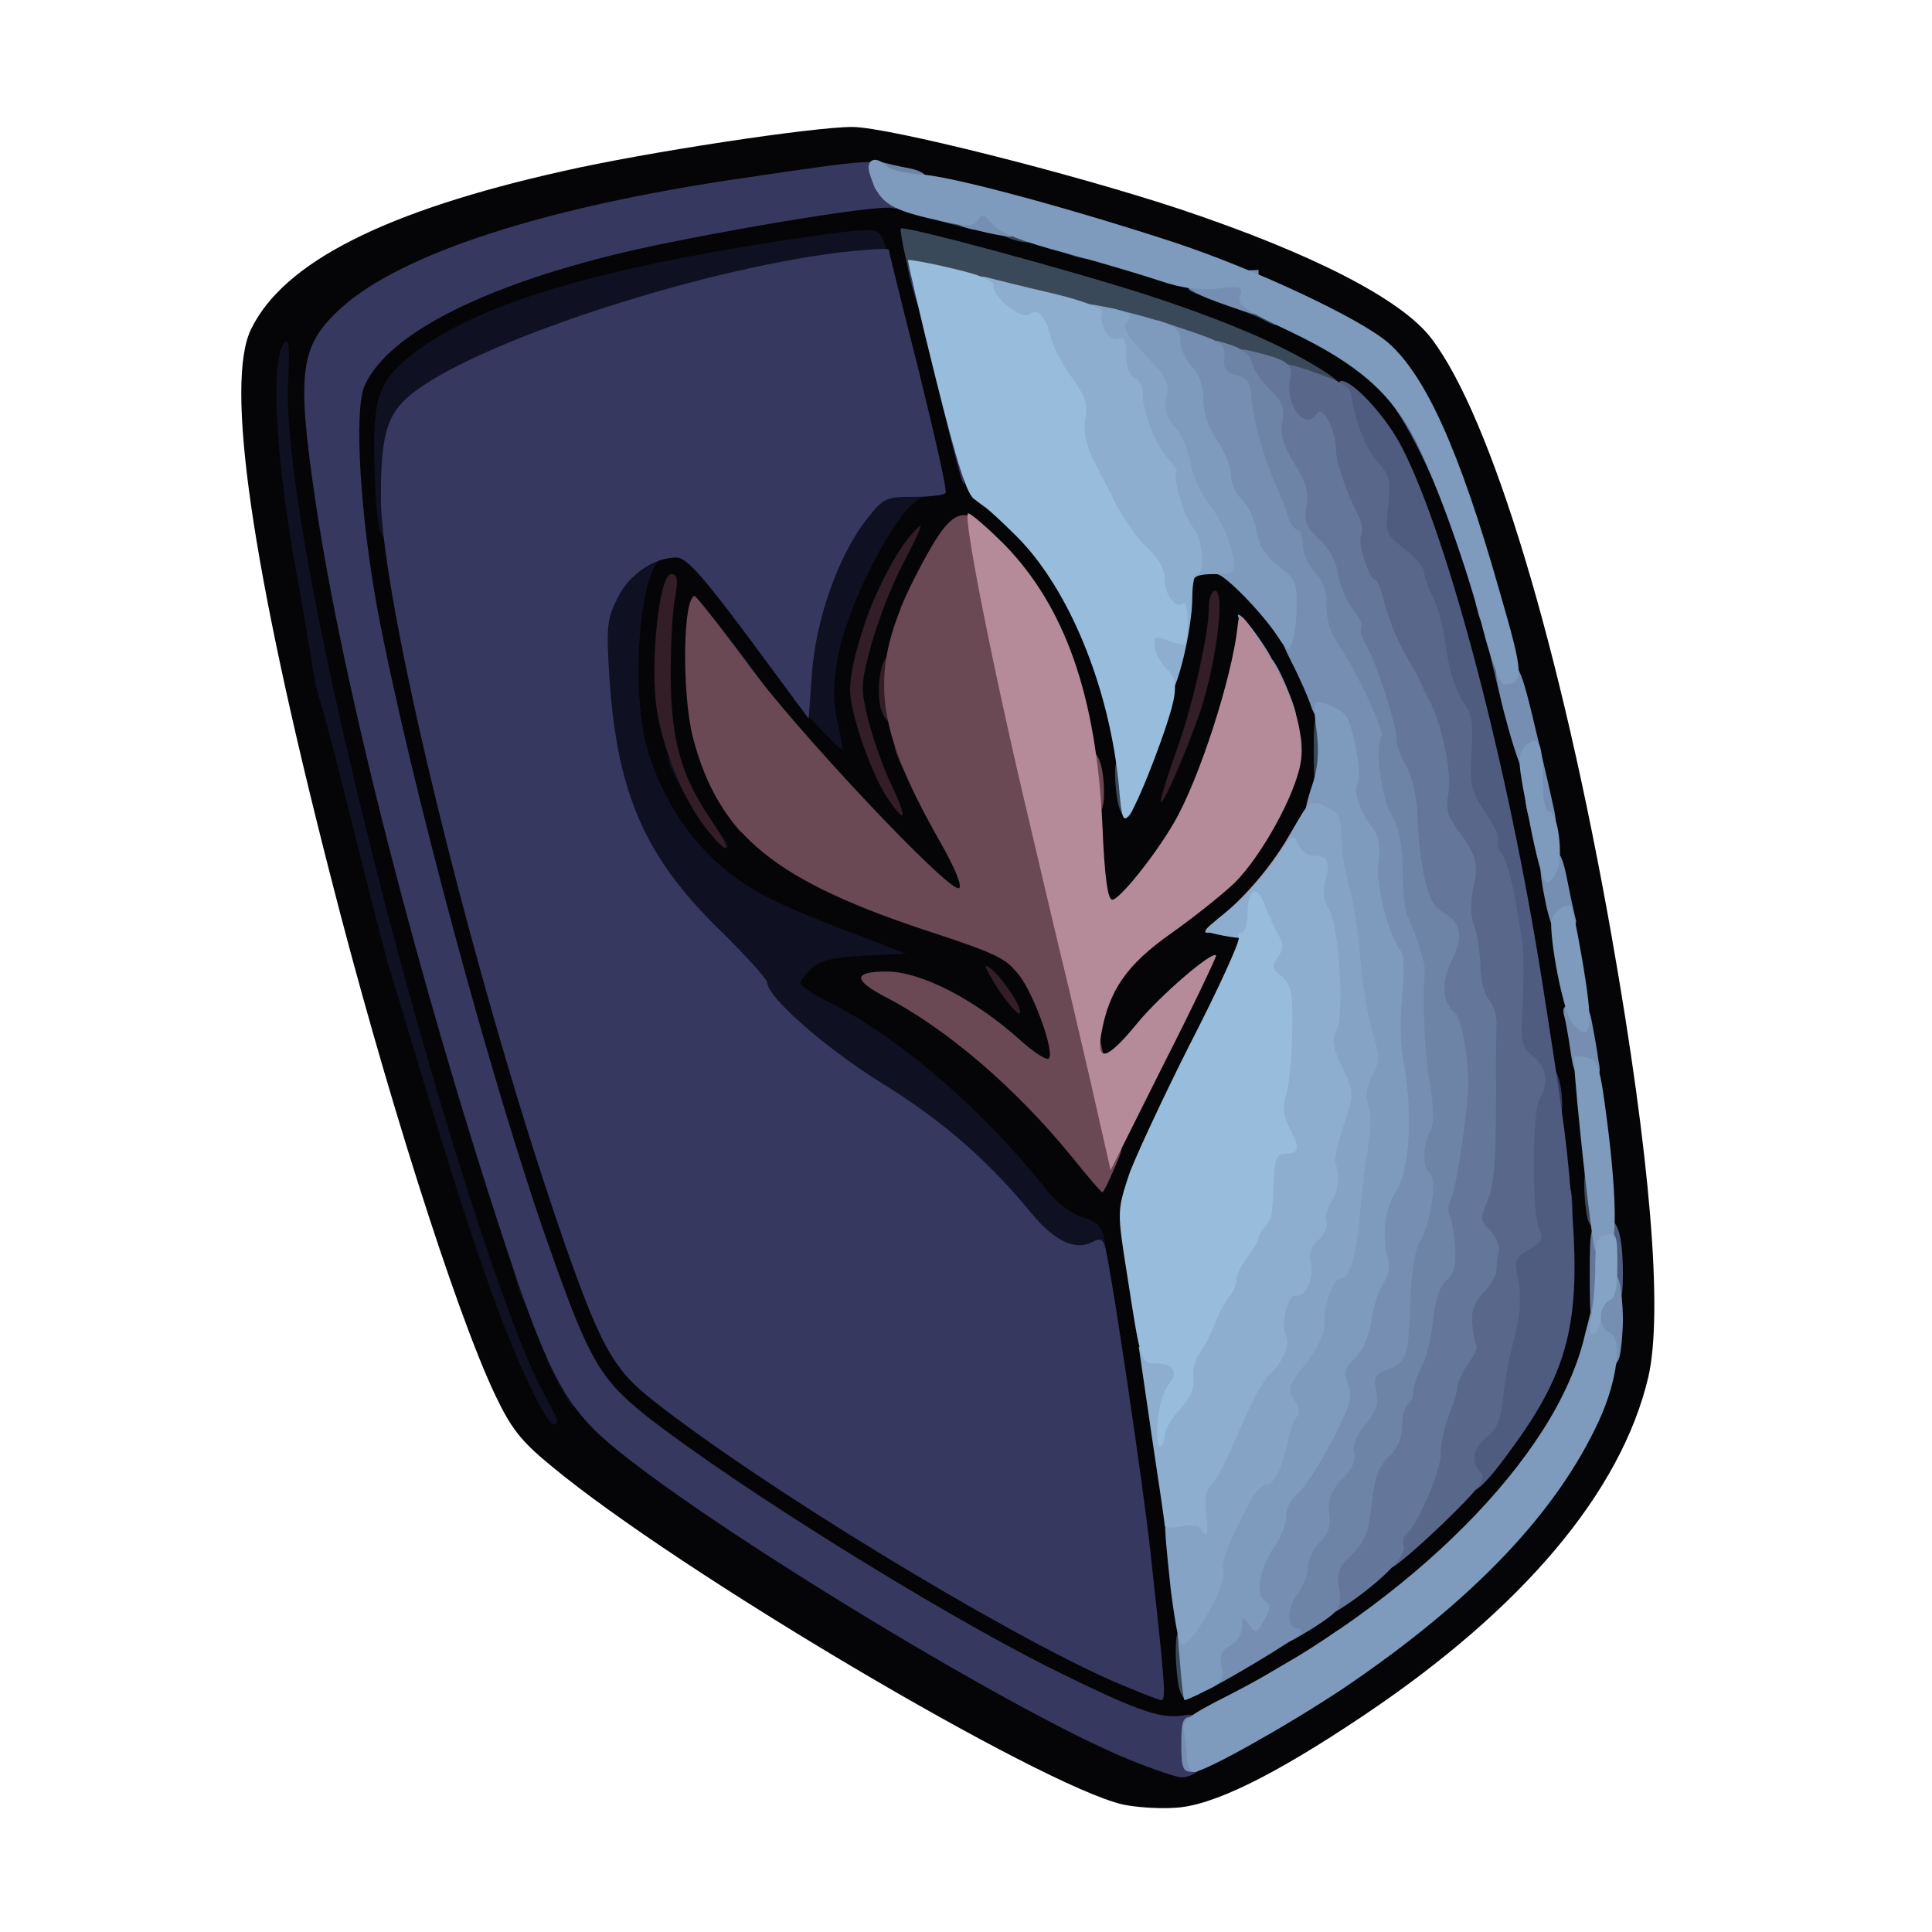 <?xml version="1.0" encoding="utf-8"?>
<!DOCTYPE svg PUBLIC "-//W3C//DTD SVG 1.0//EN" "http://www.w3.org/TR/2001/REC-SVG-20010904/DTD/svg10.dtd">
<svg version="1.0" xmlns="http://www.w3.org/2000/svg" width="50px" height="50px" viewBox="0 0 350 350" preserveAspectRatio="xMidYMid meet">
 <g fill="#050507">
  <path d="M203.4 326.9 c-14.8 -3.4 -80.5 -42.2 -103.5 -61.3 -5.5 -4.5 -7.3 -6.8 -10.2 -12.9 -7.1 -14.9 -20.2 -56.1 -30 -94.7 -14.1 -55.1 -19 -88.7 -14.2 -98.4 5.9 -12.1 24.3 -21.4 56.5 -28.6 14.9 -3.4 45.2 -8 52.4 -8 6.4 0 40.1 8.5 59.4 14.9 23.9 8 40.1 16.3 45.5 23.4 10.9 14.3 23.4 55.8 32.7 108.5 7 39.8 9.3 68 6.6 79.7 -4.9 20.8 -22.8 42 -51.6 61.3 -16.4 11 -27.5 16.4 -34.2 16.7 -2.9 0.2 -7.1 -0.1 -9.4 -0.6z m19.2 -13.3 c8.7 -4.6 27.6 -17 29.4 -19.1 0.6 -0.7 -3.2 1.5 -8.4 5 -5.2 3.4 -13.2 8.1 -17.7 10.5 -7.6 3.9 -8.5 4.2 -14.8 3.8 -4.8 -0.2 -8.5 -1.2 -13.5 -3.6 -3.7 -1.7 -7.1 -3.2 -7.5 -3.2 -1.8 0.2 21.4 11 23.4 11 0.6 0 4.7 -2 9.1 -4.4z m-16 -18.8 c-1.1 -12.2 -4.6 -37.4 -7.4 -54.3 l-2.7 -16 -3.4 -1 c-2 -0.6 -4.7 -2.6 -6.5 -4.9 -11.4 -14.5 -26.5 -27.5 -39.3 -34 -5 -2.5 -5.3 -2.8 -5.3 -6.6 0 -2.9 0.6 -4.3 2.3 -5.7 l2.4 -1.7 -8.7 -4.2 c-12.7 -6.3 -19.6 -14.4 -23.8 -27.8 -2 -6.7 -2.1 -29.2 -0.1 -35.6 l1.5 -4.5 6.1 -0.3 6.1 -0.3 9.8 13.3 9.8 13.2 1.2 -7 c2 -12.2 11.9 -30.4 16.5 -30.4 1 0 1.9 -0.7 1.9 -1.5 0 -1.2 -7.2 -30.1 -9.6 -38.2 -0.8 -2.8 -0.7 -2.8 -18.6 0.2 -31.9 5.4 -50.5 11.4 -61.1 19.7 -5.3 4.2 -6.7 7.5 -6.7 15.8 0 22.8 27.8 128.8 41.1 156.7 3.4 7.2 7.9 11.1 28.9 25.1 23.5 15.6 61.1 37.1 64.9 37.2 1.1 0 1.2 -1.4 0.7 -7.2z m22.6 0.4 c14.6 -9.1 24.3 -16.9 34.1 -27.2 13.7 -14.5 18.7 -25 18.7 -39.2 0 -14.7 -4.6 -47.1 -11.1 -77.8 -8.5 -40.2 -18 -68.2 -25.6 -75.1 -6.3 -5.8 -21.3 -13.1 -38.3 -18.7 -13.9 -4.6 -38.2 -11.4 -38.7 -10.8 -0.9 0.9 9.2 39.1 10.6 40.3 14.5 12 20.9 22.6 25 41.6 l1.8 8.2 2.1 -6.5 c2.9 -9 5.2 -20.1 5.2 -24.9 l0 -4.1 5.9 0 c5.9 0 6 0 10.7 5.2 2.6 2.9 6.2 8.4 8 12.3 3.2 6.5 3.4 7.6 3.4 17 0 7.7 -0.5 11 -2 14.2 -2.1 4.7 -7 12.1 -9.7 14.9 -1.1 1.1 -1.6 2.9 -1.4 5.4 0.2 3 -1.3 6.7 -7.8 19.1 -4.4 8.5 -9.4 18.9 -11.1 23.3 l-3.2 7.8 1.6 9.2 c4.3 25.3 8.6 58.8 8.6 67.4 0 3.5 0.4 5.2 1.3 5.2 0.6 0 6 -3 11.9 -6.8z m33.4 -9.4 l2.9 -3.3 -3.2 2.9 c-1.8 1.7 -3.3 3.1 -3.3 3.3 0 0.8 0.8 0.1 3.6 -2.9z m-59.3 -87.3 c2.1 -4.4 3.1 -7.2 2.3 -6.2 -0.9 1.1 -2.7 1.7 -5.6 1.7 l-4.3 0 0.6 -6.7 c1 -10.1 3.8 -14.8 12.7 -21.1 10.7 -7.5 15.3 -12.4 19.5 -20.4 4.4 -8.4 4.6 -11.8 1 -19.5 l-2.7 -5.8 -1.9 7.2 c-3.5 13.8 -7.9 23.4 -15.2 33.1 -3.7 4.8 -4.2 5.2 -8.2 5.2 l-4.3 0 -0.5 -13.7 c-0.7 -21.9 -6.3 -38.5 -16.7 -49.5 -4.9 -5.2 -5 -5.3 -6.6 -3.3 -4.1 5.2 -10.4 20.5 -10.4 25.2 0 3.5 4.5 14.4 10.2 24.4 2.9 5.2 4.8 9.9 4.8 11.8 0 3 -0.2 3.1 -4.3 3.1 -4.3 0 -4.6 -0.3 -17.8 -13.7 -7.5 -7.6 -16.9 -18.3 -21 -23.7 -7.2 -9.7 -7.4 -9.9 -7.7 -6.8 -0.9 8.7 4.8 22.7 12 30 5.3 5.4 16.8 11 33.2 16.3 9.9 3.2 12.6 4.5 14.9 7.1 2.9 3.5 6.7 14.1 6.7 18.9 0 2.7 -0.3 2.9 -3.6 2.9 l-3.5 0 5.8 6.5 c3.1 3.5 6 6.1 6.4 5.7 0.3 -0.4 2.2 -4.3 4.2 -8.7z m-139.7 -96.3 c-2.1 -12.9 -2.1 -32.3 -0.1 -36.1 3.6 -7.1 15.9 -14.3 33.6 -20 8.9 -2.8 34.7 -8 56.4 -11.4 8.6 -1.4 8.8 -1.5 3.5 -1.6 -3 0 -12.5 1 -21 2.3 -37 5.8 -60.6 13.7 -71.6 23.8 -6 5.5 -6.9 9.1 -5.5 20.4 1.7 12.8 5.3 33.5 5.8 33 0.3 -0.2 -0.2 -4.9 -1.1 -10.4z"/>
 </g>
 <g fill="#0f1022">
  <path d="M96.8 252.8 c-6.2 -12.8 -11.5 -28.2 -22.3 -64.3 -1.5 -4.9 -3.3 -11 -4.1 -13.5 -0.7 -2.5 -3.6 -13.7 -6.4 -25 -2.8 -11.3 -5.5 -21.6 -6 -23 -0.5 -1.4 -1.2 -4.5 -1.5 -7 -0.4 -2.5 -1.5 -9 -2.5 -14.5 -4.2 -22.7 -5.1 -40.8 -2.4 -43.5 0.8 -0.8 0.9 1.3 0.6 6.7 -0.7 13.1 4.7 43.9 15.3 86.2 10.8 43 24.5 85.8 31.1 97.7 2.6 4.7 2.8 5.4 1.6 5.4 -0.5 0 -2 -2.4 -3.4 -5.2z"/>
  <path d="M101.5 251.2 c-2.7 -5.2 -2.7 -5.2 -2.2 -5.2 0.7 0 4.9 8.2 4.5 8.6 -0.2 0.2 -1.2 -1.3 -2.3 -3.4z"/>
  <path d="M94.1 233.9 c-0.6 -1.8 -0.9 -3.4 -0.7 -3.6 0.2 -0.2 0.9 1 1.5 2.8 0.6 1.8 0.9 3.4 0.7 3.6 -0.2 0.2 -0.9 -1 -1.5 -2.8z"/>
  <path d="M190.2 228.3 c-1.2 -0.2 -4.1 -2.8 -6.5 -5.6 -7.8 -9.6 -16.1 -16.8 -27.3 -23.7 -10.2 -6.4 -20.4 -15.4 -20.4 -18 0 -0.6 -4 -5 -8.9 -9.8 -14.1 -13.9 -18.7 -25.4 -19.7 -49.2 -0.5 -12.9 -0.4 -13.7 1.8 -17.5 2.2 -3.7 2.7 -4 7.3 -4.3 3.7 -0.1 4.6 0 3.4 0.8 -4.1 2.5 -5.7 24.2 -2.6 34.8 3.6 12 11.2 21.4 21.8 26.8 3 1.5 9.8 4.4 15.3 6.4 l9.8 3.8 -7.5 0.3 c-5.6 0.3 -8.1 0.9 -9.6 2.3 -1.2 1.1 -2.1 2.3 -2.1 2.7 0 0.5 2.4 2.1 5.3 3.5 12.8 6.5 27.9 19.5 39.3 34 1.8 2.3 4.5 4.3 6.5 4.9 2.7 0.8 3.5 1.7 4 4.2 0.3 1.8 0.4 3.5 0.1 3.8 -0.6 0.6 -6.5 0.5 -10 -0.2z"/>
  <path d="M128.6 150.9 c-2.7 -3.1 -7.6 -12.1 -7.6 -13.6 0 -0.4 1.4 1.7 3.1 4.7 1.6 3 4.2 6.7 5.6 8.2 1.5 1.5 2.4 3 2.1 3.3 -0.3 0.3 -1.8 -0.8 -3.2 -2.6z"/>
  <path d="M146.5 136 c-1.6 -1.6 -2.6 -3.2 -2.3 -3.5 0.3 -0.3 1.7 1 3.2 3 3.3 4.3 2.9 4.5 -0.9 0.5z"/>
  <path d="M148 131.4 l-4.2 -4.6 0.4 -8.2 c0.6 -9.5 4.7 -21.1 9.8 -27.5 3.1 -4 3.4 -4.1 9.1 -4.1 4.6 0 5.9 0.3 5.9 1.5 0 0.8 -0.6 1.5 -1.4 1.5 -4 0 -14.1 18.8 -15.9 29.6 -0.8 4.5 -0.8 7.6 0 11.1 0.6 2.6 1 4.9 0.9 5.1 -0.2 0.1 -2.2 -1.8 -4.6 -4.4z"/>
  <path d="M156.6 113 c1 -3.9 6 -13.3 8.4 -16 l2.2 -2.5 -1.6 2.5 c-0.9 1.4 -3.5 6.1 -5.7 10.5 -2.2 4.4 -3.7 6.9 -3.3 5.5z"/>
  <path d="M65.2 95 c0 -1.9 0.2 -2.7 0.5 -1.7 0.2 0.9 0.2 2.5 0 3.5 -0.3 0.9 -0.5 0.1 -0.5 -1.8z"/>
  <path d="M68.6 95.3 c-0.3 -1.6 -0.7 -7.1 -0.8 -12.3 -0.2 -11 0.9 -14.1 6.9 -18.8 10.6 -8.3 29.7 -14.5 61.2 -19.7 8 -1.3 16.6 -2.5 19 -2.7 4.1 -0.3 4.5 -0.1 5.4 2.5 0.5 1.6 0.7 3.1 0.4 3.3 -0.3 0.3 -4.1 1 -8.4 1.5 -23.3 2.9 -61.8 15.7 -74 24.7 -4.9 3.7 -6.3 7.5 -6.3 17.5 0 5.1 -0.3 6.7 -1.4 6.7 -0.8 0 -1.7 -1.2 -2 -2.7z"/>
  <path d="M64.3 77.5 c0 -2.7 0.2 -3.8 0.4 -2.2 0.2 1.5 0.2 3.7 0 5 -0.2 1.2 -0.4 0 -0.4 -2.8z"/>
  <path d="M65 70.7 c0 -5.2 12.8 -15.3 23 -18.1 1.4 -0.4 -0.6 0.9 -4.5 2.8 -8.1 4 -13.9 8.6 -16.6 13 -1 1.7 -1.9 2.7 -1.9 2.3z"/>
 </g>
 <g fill="#331d26">
  <path d="M181.1 179.6 c-1.6 -2.5 -2.8 -4.6 -2.5 -4.6 1.5 0 7 7.7 6.1 8.6 -0.2 0.3 -1.9 -1.5 -3.6 -4z"/>
  <path d="M187 180.2 c0 -0.6 -1.5 -2.7 -3.4 -4.6 -1.8 -2 -2.9 -3.6 -2.4 -3.6 2 0 7.6 7.6 6.4 8.7 -0.3 0.3 -0.6 0.1 -0.6 -0.5z"/>
  <path d="M128.5 150.8 c-4.2 -4.9 -8.3 -14.5 -9.5 -22.1 -1.3 -8.4 0.4 -24.7 2.6 -24.7 1.1 0 1.3 0.9 0.7 4.3 -0.5 2.3 -0.8 8.7 -0.8 14.2 0.1 11.5 1.8 17.8 7.1 25.7 4 5.9 3.9 7.4 -0.1 2.6z"/>
  <path d="M132.2 148.3 c-2.9 -4.2 -5.4 -9.4 -4.8 -10.1 0.3 -0.3 0.6 -0.1 0.6 0.5 0 0.6 1.6 3.5 3.5 6.3 3.6 5.4 4.3 8.4 0.7 3.3z"/>
  <path d="M157.9 147.8 l-2.2 -3.3 3.1 2.9 c3.4 3.2 3.7 3.6 2.3 3.6 -0.5 0 -2 -1.5 -3.2 -3.2z"/>
  <path d="M161.2 145.2 c-3.1 -4.2 -7.2 -15.9 -7.2 -20.1 0 -7.2 5.9 -22.3 11 -28.1 2.6 -3.1 2.4 -2.2 -1.7 5.7 -1.8 3.4 -4.2 9.7 -5.4 13.9 -2 7.3 -2 8.1 -0.6 13.9 0.9 3.4 2.7 8.6 4.1 11.5 2.9 6.1 2.8 7.5 -0.2 3.2z"/>
  <path d="M210.4 144.5 c0.2 -1.1 1.5 -5.1 2.9 -9 2.8 -7.8 5.7 -20.8 5.7 -25.5 0 -1.6 0.5 -3 1.1 -3 1.9 0 0.3 12.8 -2.6 21.7 -2.6 7.7 -7.9 19.7 -7.1 15.8z"/>
  <path d="M163.2 138.5 c-1.7 -3.7 -1.4 -4.5 0.4 -1.2 0.9 1.6 1.4 3.1 1.1 3.3 -0.2 0.2 -0.9 -0.7 -1.5 -2.1z"/>
  <path d="M159.5 128.1 c-0.9 -4.3 0.4 -10.1 2.1 -9.4 2 0.7 2 12.3 0 12.3 -0.8 0 -1.7 -1.3 -2.1 -2.9z"/>
  <path d="M163 110.7 c0 -1.2 6.1 -12.9 6.6 -12.5 0.2 0.3 -1.2 3.3 -3.1 6.9 -1.9 3.5 -3.5 6 -3.5 5.6z"/>
 </g>
 <g fill="#36385f">
  <path d="M204.4 318.7 c-21.8 -8.9 -80.6 -44.9 -95.6 -58.6 -6.6 -6.1 -10.1 -12.9 -16.8 -33.2 -16.1 -48.6 -30 -103 -34.9 -136.4 -3.4 -23.2 -2.8 -27.9 4.7 -34.7 10.9 -9.9 37.2 -18.4 73.2 -23.6 24.4 -3.6 24.6 -3.6 26.4 -1 2 2.8 2.2 7.2 0.3 6.5 -1.6 -0.6 -21 2.3 -40.3 6.2 -30.2 6 -51.2 15.9 -55.4 26.1 -1.9 4.5 -0.7 23.8 2.4 40.5 5.8 30.7 20.9 86.8 31.3 116 7.1 20.1 9.1 23.4 17.5 30.1 16.4 12.8 52.5 35.3 73.5 45.8 14.8 7.3 19.3 9 23.4 8.4 2.8 -0.4 2.9 -0.3 2.9 3.3 0 2 0.6 4 1.3 4.3 1.5 0.6 -1.9 3.6 -4.2 3.6 -0.9 0 -5.3 -1.5 -9.7 -3.3z"/>
  <path d="M201.7 304.6 c-20.2 -8.9 -63.5 -35.2 -83.4 -50.9 -7.4 -5.8 -9.7 -10 -17.3 -32.2 -15.7 -46.1 -32 -112.9 -32 -131.5 0 -11.8 1.2 -15.4 6.3 -19.2 13.1 -9.7 54.2 -22.8 79 -25.3 3.7 -0.4 6.7 -0.5 6.7 -0.3 0 0.2 2.4 10 5.4 21.8 2.9 11.8 5.2 21.8 4.9 22.3 -0.2 0.4 -2.8 0.7 -5.8 0.7 -5 0 -5.5 0.2 -8.5 4.1 -5 6.3 -9.2 18 -9.9 27.8 l-0.6 8.3 -10.8 -14.6 c-8.4 -11.3 -11.4 -14.6 -13.1 -14.6 -4.1 0 -8.6 3 -10.7 7.3 -1.9 3.7 -2.1 5.1 -1.5 14.5 1.4 20.9 6.4 32.3 19.7 45.4 4.9 4.8 8.9 9.2 8.9 9.8 0 2.6 10.2 11.6 20.4 18 11.2 6.9 19.5 14.1 27.3 23.6 4.3 5.3 8.2 7.1 11.4 5.3 1.3 -0.7 1.8 -0.3 2.2 1.4 1.2 5 6.7 42.1 8.1 54.7 2.6 23.7 2.9 27 2 27 -0.5 0 -4.4 -1.6 -8.7 -3.4z"/>
  <path d="M213.3 301.5 c0 -2.2 0.2 -3 0.4 -1.7 0.2 1.2 0.2 3 0 4 -0.3 0.9 -0.5 -0.1 -0.4 -2.3z"/>
  <path d="M279 198 c0 -3.6 0.4 -5 1.4 -5 1.5 0 2.6 3 2.6 7.3 0 2 -0.5 2.7 -2 2.7 -1.7 0 -2 -0.7 -2 -5z"/>
  <path d="M136.5 123.8 c-3.8 -5.1 -7.9 -10.8 -9.3 -12.5 -1.3 -1.8 -2 -3.3 -1.6 -3.3 1.2 0.1 19.7 25 18.6 25 -0.5 0 -3.9 -4.2 -7.7 -9.2z"/>
  <path d="M170.6 72.9 c-2 -8.4 -3.4 -15.4 -3.2 -15.6 0.2 -0.2 2 6.4 4 14.8 2 8.3 3.5 15.4 3.2 15.6 -0.2 0.2 -2 -6.4 -4 -14.8z"/>
  <path d="M165 51 c-0.7 -2.8 -1 -5.3 -0.8 -5.5 0.2 -0.3 1 1.8 1.7 4.6 0.7 2.7 1.1 5.2 0.8 5.5 -0.3 0.3 -1 -1.8 -1.7 -4.6z"/>
 </g>
 <g fill="#3a4959">
  <path d="M213.6 305.8 c-0.3 -1.3 -0.6 -4.2 -0.6 -6.5 0 -3.7 0.3 -4.3 2 -4.3 1.9 0 2.1 0.5 1.8 6.2 -0.3 6.2 -2 8.8 -3.2 4.6z"/>
  <path d="M284.3 218.5 c0 -2.7 0.2 -3.8 0.4 -2.2 0.2 1.5 0.2 3.7 0 5 -0.2 1.2 -0.4 0 -0.4 -2.8z"/>
  <path d="M287.6 220.8 c-0.3 -1.3 -0.6 -4 -0.6 -6 0 -3.1 0.4 -3.8 2 -3.8 1.8 0 2 0.7 2 6 0 4.4 -0.4 6 -1.4 6 -0.7 0 -1.6 -1 -2 -2.2z"/>
  <path d="M199.3 143.5 c0 -2.7 0.2 -3.8 0.4 -2.2 0.2 1.5 0.2 3.7 0 5 -0.2 1.2 -0.4 0 -0.4 -2.8z"/>
  <path d="M202.6 145.8 c-0.3 -1.3 -0.6 -3.8 -0.6 -5.5 0 -2.6 0.4 -3.3 2 -3.3 1.7 0 2 0.7 2 3.9 0 6.6 -2.1 9.6 -3.4 4.9z"/>
  <path d="M238 136 c0 -6.3 0.2 -7 2 -7 1.8 0 2 0.7 2 7 0 6.3 -0.2 7 -2 7 -1.8 0 -2 -0.7 -2 -7z"/>
  <path d="M235.3 135.5 c0 -2.2 0.2 -3 0.4 -1.7 0.2 1.2 0.2 3 0 4 -0.3 0.9 -0.5 -0.1 -0.4 -2.3z"/>
  <path d="M221 65.9 c-8 -2.7 -23.7 -7.3 -35 -10.1 -11.3 -2.8 -20.7 -5.2 -20.8 -5.4 -0.5 -0.4 -2.3 -8.6 -2 -9 0.6 -0.6 31.6 7.8 45.1 12.2 13.7 4.5 23.8 8.8 31 13.3 9.4 5.8 0.5 5.3 -18.3 -1z"/>
  <path d="M229 58 c-0.8 -0.5 -4.3 -1.9 -7.8 -3.1 -3.5 -1.2 -6.1 -2.3 -5.9 -2.5 0.2 -0.2 2.9 0.5 5.9 1.5 5.9 2 12 5 10.3 5 -0.5 0.1 -1.7 -0.4 -2.5 -0.9z"/>
  <path d="M193.5 46 c-1.3 -0.5 -1.4 -0.9 -0.5 -0.9 0.8 0 2.4 0.4 3.5 0.9 1.3 0.5 1.4 0.9 0.5 0.9 -0.8 0 -2.4 -0.4 -3.5 -0.9z"/>
  <path d="M182.5 43 c-1.3 -0.5 -1.4 -0.9 -0.5 -0.9 0.8 0 2.4 0.4 3.5 0.9 1.3 0.5 1.4 0.9 0.5 0.9 -0.8 0 -2.4 -0.4 -3.5 -0.9z"/>
  <path d="M172 40.5 c-2.5 -0.7 -3.8 -1.3 -3 -1.4 0.8 0 3.8 0.6 6.5 1.3 2.8 0.8 4.1 1.4 3 1.4 -1.1 0 -4 -0.6 -6.5 -1.3z"/>
 </g>
 <g fill="#6a4854">
  <path d="M194.2 209.6 c-10.2 -12.5 -22.6 -23.2 -34 -29.1 -5.7 -3 -5.6 -4.5 0.4 -4.5 6.2 0 16 5 24.3 12.5 2.2 2 4.5 3.5 5 3.3 1.4 -0.5 -2.4 -11.4 -5.3 -15.2 -2.2 -2.9 -4.3 -3.9 -14.9 -7.4 -29.3 -9.5 -39.5 -17.7 -44.2 -35.7 -2 -8 -1.8 -25.6 0.4 -25.5 0.3 0.1 4.4 5.3 9.1 11.7 8.9 12.3 36.8 41.9 38.7 41.2 0.7 -0.2 -0.6 -3.5 -3.4 -8.4 -12.6 -22.2 -13.2 -31.8 -3.2 -50.5 4.1 -7.7 6.2 -9.6 9.2 -8.3 1.9 0.9 2.6 3.1 5.5 17.2 2.8 14.1 7.1 33.2 14.3 63.1 1.2 4.7 2.5 10.5 2.9 13 0.5 2.5 1.8 8.1 2.8 12.4 2 7.7 2 8 0.1 12.2 -1 2.4 -2 4.4 -2.2 4.4 -0.2 0 -2.7 -2.9 -5.5 -6.4z"/>
  <path d="M196 141.5 c0 -4 0.4 -5.5 1.4 -5.5 1.6 0 2.6 3 2.6 7.8 0 2.5 -0.4 3.2 -2 3.2 -1.8 0 -2 -0.7 -2 -5.5z"/>
 </g>
 <g fill="#505b80">
  <path d="M265.2 269.8 c-0.7 -0.7 -1.2 -3.3 -1.2 -5.9 0 -3.8 0.5 -5.1 2.4 -6.6 1.8 -1.4 2.5 -3.2 2.9 -6.9 0.2 -2.7 1 -6.7 1.6 -8.9 0.6 -2.3 0.8 -6.6 0.5 -10.2 -0.5 -5.3 -0.4 -6.2 1.3 -7.1 1.6 -0.9 1.8 -2.3 1.7 -12.9 -0.1 -6.5 0.3 -12.7 0.9 -13.7 0.8 -1.5 0.5 -2.3 -1.2 -3.7 -1.9 -1.6 -2.1 -2.6 -2 -14.1 0.1 -11.5 -1.1 -19.8 -3.3 -22.3 -0.4 -0.5 -0.8 -1.7 -0.8 -2.8 0 -1 -1.1 -3.5 -2.5 -5.5 -2.1 -3 -2.5 -4.9 -2.5 -10.4 0 -4.9 -0.6 -7.9 -2 -10.5 -1.1 -2.1 -2 -5.6 -2 -7.8 0 -2.2 -0.9 -6 -2 -8.4 -1.1 -2.4 -2 -4.9 -2 -5.7 0 -0.7 -1.6 -2.5 -3.5 -4 -3.3 -2.5 -3.5 -3 -3.5 -8.3 0 -4 -0.5 -6.3 -1.7 -7.7 -1 -1 -2.4 -3.5 -3 -5.5 -1.5 -4.2 -1.7 -11.9 -0.3 -11.9 2.2 0 8.4 6.8 11.1 12.3 8.4 16.5 19.2 57.9 25.3 96.7 4.2 26.7 4.6 30.2 5.5 42.7 1.3 18.7 -0.9 27.6 -10.3 40.7 -5.8 8.1 -7.9 9.9 -9.4 8.4z"/>
  <path d="M275.1 265.8 c4.7 -5.9 9.6 -15.2 11.5 -21.8 1.4 -4.4 1.4 -4.4 0.8 -0.6 -0.3 2.1 -1.6 6.3 -3 9.3 -2.7 6.2 -11 18.3 -12.5 18.3 -0.5 0 0.9 -2.3 3.2 -5.2z"/>
  <path d="M288.3 232 c0 -3 0.2 -4.3 0.4 -2.7 0.2 1.5 0.2 3.9 0 5.5 -0.2 1.5 -0.4 0.2 -0.4 -2.8z"/>
  <path d="M290 228.5 c0 -5.7 0.3 -7.5 1.4 -7.5 1.7 0 2.6 3.1 2.6 9.8 0 4.5 -0.3 5.2 -2 5.2 -1.8 0 -2 -0.7 -2 -7.5z"/>
  <path d="M270.7 121.8 c-1 -3.9 -1.6 -7.3 -1.3 -7.5 0.2 -0.2 1.1 2.8 2.1 6.7 1 3.9 1.5 7.3 1.3 7.5 -0.2 0.3 -1.2 -2.7 -2.1 -6.7z"/>
  <path d="M267.6 110.4 c-0.4 -1.4 -0.5 -2.8 -0.3 -3.1 0.3 -0.2 0.8 0.8 1.1 2.3 0.4 1.4 0.5 2.8 0.3 3.1 -0.3 0.2 -0.8 -0.8 -1.1 -2.3z"/>
  <path d="M264.1 98.8 c-3.6 -11.3 -9.8 -23.9 -13.9 -28 -2 -2.1 -3.2 -3.8 -2.6 -3.8 1.8 0 7.1 6.3 9.7 11.6 3 6 9.9 25.4 9.4 26.7 -0.1 0.5 -1.3 -2.4 -2.6 -6.5z"/>
 </g>
 <g fill="#59678b">
  <path d="M264.1 277.7 c4.1 -4 7.6 -7.1 7.8 -7 0.7 0.5 -13.2 14.3 -14.2 14.3 -0.5 0 2.4 -3.3 6.4 -7.3z"/>
  <path d="M251 279.6 c0 -2.4 0.3 -4.6 0.8 -4.8 1.6 -0.7 6.2 -11.2 6.2 -14.1 0 -3.1 2.3 -11.3 4.1 -14.9 0.5 -1 0.9 -4 0.9 -6.8 0 -4.1 0.5 -5.6 2.5 -7.6 2.8 -2.8 3.2 -5.2 1 -6 -2 -0.8 -2 -7 0 -10.8 1.3 -2.4 1.5 -5.6 1.1 -16.4 -0.3 -7.3 -0.9 -13.9 -1.4 -14.5 -1.1 -1.4 -2.3 -11.1 -2.6 -20.7 -0.1 -4.8 -0.8 -7.3 -2.3 -9.5 -1.6 -2.3 -2.2 -5 -2.6 -11.1 -0.4 -7.2 -1 -9.1 -5.1 -16.8 -2.5 -4.8 -5.1 -10.6 -5.7 -12.9 -0.6 -2.3 -1.4 -4.4 -1.8 -4.7 -1.2 -0.9 -3.1 -6.1 -3.1 -8.5 0 -1.4 -0.9 -4.8 -2 -7.7 -1.1 -2.9 -2 -6.3 -2 -7.5 0 -3.8 -1.1 -5.3 -3.9 -5.3 -3.2 0 -5.1 -3.1 -5.1 -8.3 0 -5.5 0.8 -5.8 8 -3.3 4.7 1.6 6.6 2.7 6.8 4.1 0.6 4.8 2.8 10.2 5 12.5 2 2.2 2.2 3.2 1.7 7.6 -0.6 4.9 -0.5 5.2 2.9 7.8 2 1.5 3.6 3.4 3.6 4.2 0 0.8 0.7 2.9 1.6 4.6 0.9 1.8 2 6 2.4 9.4 0.5 3.8 1.7 7.5 2.9 9.3 1.8 2.4 2 4 1.7 9.4 -0.4 5.8 -0.1 6.9 2.4 10.8 1.6 2.3 2.7 4.7 2.4 5.1 -0.3 0.5 -0.1 1.4 0.4 2.1 1.2 1.6 2.1 4.8 3.3 12.2 1.1 6 1.1 8.8 0.6 18 -0.2 4.2 0.1 5.3 2 6.8 2.5 2 2.9 4.7 1.2 7.9 -1.4 2.5 -1.4 21 0 23.6 0.8 1.5 0.5 2.1 -1.8 3.5 -2.7 1.6 -2.8 1.9 -2 5.9 0.5 3 0.3 6.2 -0.8 10.3 -0.9 3.3 -1.8 8.2 -2 10.9 -0.4 3.7 -1.1 5.5 -2.9 6.9 -2.6 2 -3.1 4.6 -1.1 6.6 1 1 -0.4 2.8 -7 9.2 -4.5 4.3 -8.7 7.9 -9.3 7.9 -0.5 0 -1 -2 -1 -4.4z"/>
 </g>
 <g fill="#64779b">
  <path d="M250.2 289.8 c2.9 -2.2 5.9 -4.5 6.6 -5.1 0.6 -0.5 1.2 -0.7 1.2 -0.4 0 0.9 -11.1 9.7 -12.2 9.7 -0.5 0 1.4 -1.9 4.4 -4.2z"/>
  <path d="M239.6 290.8 c-1.4 -5.4 -0.7 -9.4 2.3 -12.2 2.4 -2.3 3 -3.9 3.6 -9.1 0.5 -4.8 1.2 -6.8 3.1 -8.6 1.6 -1.5 2.4 -3.3 2.4 -5.5 0 -1.8 0.5 -3.6 1 -3.9 0.6 -0.3 1 -1.4 1 -2.3 0 -0.9 0.6 -2.8 1.3 -4.3 0.8 -1.4 1.7 -5.2 2.1 -8.4 0.4 -3.3 1.2 -6.3 1.9 -6.7 0.7 -0.4 1.2 -3.5 1.3 -8 0.1 -4 0.6 -9.3 1.2 -11.8 1.7 -7 1.5 -22.9 -0.3 -23.6 -2.1 -0.8 -3 -9 -1.5 -13.2 1.1 -3.1 1 -3.7 -0.5 -4.9 -2.6 -1.8 -4.3 -7.5 -5.1 -16.7 -0.3 -4.5 -1.2 -9.1 -2 -10.3 -0.8 -1.2 -1.4 -3.2 -1.4 -4.3 0 -2.3 -3.3 -12.8 -5.5 -17.5 -4.3 -9.4 -5.5 -12.3 -5.5 -14.2 0 -1.1 -1.3 -3.2 -3 -4.6 -2.4 -2.2 -3 -3.5 -3 -7 0 -2.4 -0.8 -5.6 -2 -7.5 -1.1 -1.8 -2 -5 -2 -7 0 -2.8 -0.7 -4.5 -2.5 -6.2 -1.8 -1.7 -2.5 -3.4 -2.5 -6.2 0 -3.7 0.1 -3.8 2.7 -3.2 6.6 1.6 7.6 2.3 7 5.1 -0.9 4.8 2.8 9.5 4.9 6.2 0.9 -1.6 3.3 2.8 3.4 6.2 0 2.5 1.7 7.7 4.2 12.6 0.6 1.1 0.7 2.6 0.4 3.2 -0.8 1.2 1.4 8.1 2.5 8.1 0.4 0 1.2 2.1 1.8 4.7 0.7 2.5 2.4 6.7 3.9 9.2 1.5 2.5 2.7 4.8 2.7 5.1 0.1 0.3 0.7 1.5 1.4 2.8 2.2 4.1 4.2 13.3 3.5 16.9 -0.5 2.6 -0.2 4.1 1.3 6.1 3.8 5.1 4.2 6.6 3.2 11 -0.6 2.7 -0.5 5 0.1 6.8 0.6 1.5 1.1 4.8 1.2 7.3 0 2.6 0.7 5.4 1.6 6.3 0.8 1 1.4 3 1.3 4.5 0 1.6 -0.1 4.6 -0.1 6.8 0.1 16.8 -0.2 22.3 -1.6 25.2 -1.3 3 -1.3 3.4 0.5 5.2 1.1 1.1 1.8 2.8 1.6 3.8 -0.2 1 -0.4 2.6 -0.4 3.5 -0.1 0.9 -1.1 2.7 -2.4 4 -1.6 1.7 -2.2 3.2 -2 5.7 0.2 1.9 0.5 3.6 0.8 3.9 0.2 0.3 -0.4 1.7 -1.5 3.2 -1.1 1.6 -2 3.5 -2 4.3 0 0.8 -0.7 3.1 -1.5 5 -0.8 2 -1.5 5.2 -1.5 7.1 0 3.2 -4.4 13.3 -6.4 14.7 -0.5 0.4 -0.6 1.4 -0.3 2.2 0.6 1.6 -5 7 -11.4 11.1 -2.6 1.6 -2.7 1.6 -3.3 -0.6z"/>
  <desc>cursor-land.com</desc><path d="M288 231 c0 -8.3 0.1 -9 2 -9 1.9 0 2 0.7 2 9 0 8.3 -0.1 9 -2 9 -1.9 0 -2 -0.7 -2 -9z"/>
 </g>
 <g fill="#6e84a7">
  <path d="M238 298.6 c0 -0.2 1.8 -1.5 4 -3 2.2 -1.4 4 -2.3 4 -1.9 0 0.5 -1.6 1.8 -3.5 3.1 -3.4 2.1 -4.5 2.6 -4.5 1.8z"/>
  <path d="M230.6 296.4 c-1.2 -3.2 -0.6 -8.2 1.4 -10.7 1.1 -1.4 2 -3.6 2 -5 0 -1.3 0.7 -3 1.5 -3.7 0.8 -0.7 1.5 -2.9 1.5 -4.9 0 -2.4 0.8 -4.6 2.5 -6.5 1.4 -1.6 2.5 -4.1 2.5 -5.6 0 -1.5 0.9 -3.5 2 -4.5 1.3 -1.2 2 -3.1 2 -5.6 0 -3.1 0.5 -4 2.8 -5.1 2.6 -1.3 2.7 -1.6 3 -10.7 0.2 -6.9 0.7 -10.1 2 -12 1.5 -2.2 1.7 -4.6 1.5 -15.1 -0.4 -22.6 -1.7 -37.5 -3.4 -38.5 -0.5 -0.4 -0.9 -3.7 -0.9 -7.5 0 -4.9 -0.5 -7.9 -1.9 -10.3 -1.1 -1.9 -2.1 -6.6 -2.6 -11.2 -0.7 -7.9 -3 -14.2 -7.6 -20.7 -1.1 -1.5 -1.9 -4.3 -1.9 -6.5 0 -2.7 -0.6 -4.6 -2 -5.8 -1.1 -1 -2 -3.1 -2 -4.7 0 -1.5 -0.4 -2.8 -0.9 -2.8 -0.5 0 -1.3 -1 -1.7 -2.2 -0.3 -1.3 -1.5 -4.1 -2.4 -6.3 -1.9 -4.3 -3.9 -11.1 -4.7 -16.2 -0.4 -2.3 -1.1 -3.3 -2.7 -3.5 -1.6 -0.2 -2.2 -1.1 -2.4 -3.6 -0.6 -5.6 0.1 -6.3 4.5 -4.8 2.5 0.8 3.9 2 4.1 3.3 0.2 1.1 1.6 3.3 3.2 4.8 2.3 2.2 2.7 3.3 2.3 6 -0.4 2.4 0.2 4.3 2.2 7.5 2.1 3.3 2.6 5.1 2.2 7.7 -0.5 2.8 -0.1 3.8 2.2 5.9 1.8 1.6 3.1 3.9 3.5 6.3 0.3 2.1 1.5 5 2.7 6.5 1.2 1.5 1.9 3 1.5 3.3 -0.3 0.3 0.1 1.8 0.9 3.2 2 3.5 5.5 14.5 5.5 17.1 0 1.1 0.8 3.2 1.7 4.7 0.9 1.4 1.8 4.9 2 7.7 0.5 11.4 1.9 17.3 4.4 18.7 3.5 1.8 4.1 4.5 2 8.7 -2.1 4 -1.9 7.8 0.5 9.7 1.1 0.9 2.3 7.5 2.4 12.5 0.1 4 -2.2 19.5 -3.1 21.1 -0.5 1.1 -0.7 2.4 -0.3 3 0.4 0.7 0.8 3.2 1 5.7 0.2 3.5 -0.2 5 -1.6 6.2 -1.2 1.1 -2 3.5 -2.4 7.1 -0.2 2.9 -1.2 6.8 -2 8.4 -0.9 1.7 -1.6 3.8 -1.6 4.7 0 0.9 -0.4 2 -1 2.3 -0.5 0.3 -1 2.1 -1 3.9 0 2.2 -0.8 4 -2.4 5.5 -1.9 1.8 -2.6 3.8 -3.1 8.6 -0.6 5.2 -1.2 6.8 -3.6 9.1 -2.4 2.3 -2.8 3.3 -2.3 6.3 0.5 3.4 0.2 3.8 -4.5 6.9 -5.8 3.6 -6.6 3.8 -7.5 1.6z"/>
  <path d="M158.7 34.4 c-0.4 -0.4 -0.7 -1.8 -0.7 -3.1 0 -1.8 0.4 -2.3 1.8 -1.9 0.9 0.2 3.2 0.8 5 1.1 4.9 1 4 3.9 -1.3 4.3 -2.3 0.2 -4.4 0 -4.8 -0.4z"/>
 </g>
 <g fill="#768eb1">
  <path d="M214 316 c0 -4.3 0.3 -5 2 -5 1.7 0 2 0.7 2 5 0 4.3 -0.3 5 -2 5 -1.7 0 -2 -0.7 -2 -5z"/>
  <path d="M226.5 305.2 c8.8 -5.4 12.8 -7.5 12.2 -6.5 -0.9 1.4 -12.5 8.3 -14 8.3 -0.7 0 0.2 -0.8 1.8 -1.8z"/>
  <path d="M218 301 c0 -3.9 0.4 -5.2 2 -6 1.1 -0.6 2 -2 2 -3 0 -1.1 0.6 -2 1.4 -2 0.9 0 1.5 -1.6 1.8 -4.9 0.3 -2.7 1.4 -6.2 2.6 -7.9 1.2 -1.6 2.2 -4.2 2.2 -5.5 0 -1.4 0.9 -3.2 2 -4 1.1 -0.7 3.5 -4.3 5.3 -7.9 2.5 -4.9 3.2 -7.4 2.9 -10.2 -0.3 -3 0.1 -4.3 2.1 -6.4 1.4 -1.6 2.7 -4.5 3.1 -7.1 0.4 -2.4 0.9 -4.8 1.3 -5.4 0.3 -0.5 0.7 -4 0.8 -7.8 0.2 -4.5 0.9 -7.9 2 -9.6 1.9 -2.8 2 -5.8 1.3 -26.8 -0.3 -9.4 -0.9 -13.3 -2.7 -17.9 -1.7 -4.2 -2.2 -7.1 -1.8 -10.2 0.2 -2.5 0.1 -4.7 -0.4 -5 -2 -1.2 -3.8 -7.7 -3.7 -13.6 0.1 -5 -0.3 -6.4 -1.9 -7.8 -1.1 -0.9 -2.4 -2.7 -2.8 -4.1 -0.4 -1.3 -2 -5 -3.6 -8.1 -2.1 -4.1 -2.7 -6.5 -2.3 -8.6 0.5 -2.5 0.1 -3.3 -2.9 -5.6 -2.5 -1.9 -3.6 -3.7 -4.1 -6.5 -0.3 -2 -1.5 -4.6 -2.6 -5.6 -1.1 -1 -2 -3 -2 -4.4 0 -1.5 -1.1 -4.3 -2.5 -6.3 -1.6 -2.3 -2.5 -5.1 -2.5 -7.4 0 -2.5 -0.7 -4.6 -2.1 -6 -1.3 -1.4 -2.3 -4.1 -2.6 -6.8 l-0.6 -4.6 6.2 2.1 c5.6 1.9 6.1 2.3 5.9 4.7 -0.2 2 0.2 2.7 2.2 3.2 1.9 0.4 2.5 1.3 2.7 3.5 0.2 4 2.1 11.1 4.3 16 0.9 2.2 2.1 5 2.4 6.3 0.4 1.2 1.2 2.2 1.7 2.2 0.5 0 0.9 1.2 0.9 2.7 0 1.5 1 3.7 2.2 5 1.5 1.6 2.2 3.5 2.1 6.1 -0.1 2 0.7 4.8 1.7 6.2 3.4 4.9 8.9 16.4 8.3 17.4 -1.3 2 -0.1 10.8 1.8 14.3 1.4 2.4 2 5.4 2 10.1 0.1 3.6 0.4 7.2 0.9 8.1 1.2 2.6 3.2 8.5 3.1 9.6 -0.4 6.8 0 15.3 0.9 20.7 0.8 4.8 0.8 7.2 0.1 8.7 -1.4 2.5 -1.4 6.8 -0.1 7.6 1.4 0.9 0.2 9.3 -1.7 12.2 -0.9 1.4 -1.6 5.6 -1.8 11.2 -0.4 10.1 -0.6 10.8 -4.2 12.2 -2.2 0.8 -2.5 1.4 -2 3.9 0.5 2.2 0 3.6 -1.9 6 -1.7 2 -2.4 3.8 -2.1 5.1 0.4 1.4 -0.3 3 -2.2 4.9 -2.1 2.2 -2.6 3.6 -2.3 6.2 0.3 2.4 -0.2 3.8 -1.7 5.2 -1.2 1.1 -2.1 3 -2.1 4.3 0 1.3 -0.9 3.6 -2 5.1 -2 2.7 -1.9 6.2 0.2 6.2 0.5 0 0.7 0.4 0.4 0.9 -0.7 1 -15.9 10.1 -16.9 10.1 -0.4 0 -0.7 -2.2 -0.7 -5z"/>
  <path d="M290 246.5 c0 -0.7 -0.7 -1.8 -1.7 -2.3 -1.7 -1 -1.7 -0.6 1.4 -12.4 0.6 -2.5 3 -2.2 3.7 0.5 0.3 1.2 0.6 4.2 0.6 6.7 0 2.5 -0.3 5.5 -0.6 6.8 -0.7 2.4 -3.4 3.1 -3.4 0.7z"/>
  <path d="M284.5 190.3 c-0.4 -2.7 -0.9 -5.6 -1.2 -6.5 -0.3 -1.4 0.2 -1.8 2.1 -1.8 2.1 0 2.6 0.6 3.1 3.8 0.4 2 0.9 4.9 1.1 6.5 0.5 2.4 0.2 2.7 -2 2.7 -2.2 0 -2.5 -0.5 -3.1 -4.7z"/>
  <path d="M280.1 164 c-1.6 -7.6 -1.4 -10 0.8 -10 1.6 0 2.2 1.1 3.1 5.8 0.6 3.1 1.3 6.2 1.5 6.9 0.3 1 -1.5 2.3 -3.5 2.3 -0.5 0 -1.3 -2.3 -1.9 -5z"/>
  <path d="M276.6 146.6 c-0.4 -1.8 -0.4 -4.1 0 -5 0.3 -0.9 0.2 -1.6 -0.4 -1.6 -0.9 0 -5.2 -15.2 -5.2 -18.5 0 -1.1 0.7 -1.5 2.2 -1.3 2.3 0.3 2.4 0.6 7.2 21.4 2 8.9 2.1 8.4 -0.8 8.4 -1.9 0 -2.5 -0.7 -3 -3.4z"/>
  <path d="M232.1 125.4 c-1.3 -3 -2.1 -5.7 -1.9 -6 0.7 -0.6 5 9.5 4.6 10.6 -0.2 0.5 -1.4 -1.6 -2.7 -4.6z"/>
  <path d="M220.5 54.7 c-8.4 -3.1 -8.1 -5.1 0.8 -5.5 l6.7 -0.3 0 4.1 c0 2.2 -0.3 4 -0.7 3.9 -0.5 0 -3.5 -1 -6.8 -2.2z"/>
  <path d="M177.3 41.8 c-4.4 -0.9 -4.8 -1.4 -3.7 -4.2 0.7 -1.9 7.4 -2.2 9.2 -0.4 1.6 1.6 1.5 5.8 0 5.7 -0.7 -0.1 -3.2 -0.5 -5.5 -1.1z"/>
 </g>
 <g fill="#7e9abc">
  <path d="M215 318.3 c0 -1.6 -0.3 -3.7 -0.6 -4.8 -0.4 -1.7 0.9 -2.7 7.8 -6.2 33.6 -17.1 59.7 -43.4 64.8 -65 1.2 -5.2 3 -7.2 3 -3.4 0 1 0.7 2.2 1.6 2.5 2.4 0.9 1.4 8.7 -1.9 15.9 -7.7 16.8 -23 32.8 -46.4 48.6 -9.9 6.6 -25 15.1 -27 15.1 -0.7 0 -1.3 -1.2 -1.3 -2.7z"/>
  <path d="M213.7 300.4 c-0.6 -6.1 -0.4 -7.8 0.9 -9.1 2 -2 3.4 -5.7 3.4 -8.8 0 -4 6.4 -16.5 8.4 -16.5 2.1 0 4 -5.8 3.8 -11.9 -0.1 -4.8 0.3 -6.1 2.8 -9.3 1.7 -2 3 -4.7 3 -6 0 -3.8 2.7 -10.3 4.4 -10.6 0.9 -0.2 1.6 -1.1 1.6 -2 0 -0.9 0.6 -5.1 1.2 -9.2 0.6 -4.1 1.2 -11.1 1.4 -15.5 0.2 -4.4 0.4 -9.1 0.4 -10.5 0.2 -3.9 -1.9 -19.8 -3.5 -26.7 -0.8 -3.4 -1.5 -8 -1.5 -10.2 0 -2.9 -0.4 -4.1 -1.4 -4.1 -2.5 0 -2.8 -1.9 -1.1 -7.1 1.3 -3.7 1.5 -6.5 1 -10.6 -0.7 -5.4 -0.6 -5.5 1.7 -4.8 1.2 0.4 2.8 1.2 3.4 1.9 1.5 1.5 3.3 11.2 2.3 12.7 -0.8 1.3 0.7 5.4 2.9 8.1 1 1.2 1.3 3.2 0.9 6.3 -0.4 4.3 1.8 12.8 4.2 16 0.5 0.6 0.5 4.2 0.1 8.2 -0.4 4 -0.3 9.4 0.3 12 1.7 9 1.1 19.4 -1.5 23.3 -1.9 2.8 -2.5 8.3 -1.4 11.8 0.5 1.5 0.2 3.1 -0.8 4.7 -0.9 1.4 -1.9 4.5 -2.2 6.9 -0.4 2.8 -1.5 5.3 -2.9 6.6 -1.9 1.8 -2.1 2.6 -1.3 4.8 0.9 2.3 0.4 3.9 -3.1 10.6 -2.3 4.4 -5.1 8.6 -6.2 9.3 -1 0.8 -1.9 2.6 -1.9 4 0 1.3 -0.9 3.8 -2 5.3 -2.7 3.8 -3.7 8.9 -1.9 10 1.1 0.7 1.1 1.3 -0.1 3.5 -1.3 2.5 -1.5 2.5 -2.7 0.9 -1.2 -1.7 -1.3 -1.6 -1.3 0.4 0 1.2 -0.9 2.6 -2.1 3.3 -1.6 0.8 -2 1.7 -1.6 3.8 0.5 2.4 0.1 3 -2.9 4.4 -1.9 1 -3.6 1.7 -3.8 1.7 -0.2 0 -0.6 -3.4 -0.9 -7.6z"/>
  <path d="M288.6 224.8 c-1.3 -8.7 -3.8 -33 -3.4 -33.3 0.2 -0.2 1.3 -0.2 2.5 0.1 1.8 0.5 2.2 1.9 3.4 11.2 2 15.5 1.9 24.6 -0.3 25 -1.2 0.2 -1.8 -0.5 -2.2 -3z"/>
  <path d="M284.8 185.3 c-1.4 -1.6 -3.8 -13.2 -3.8 -18.1 0 -1.8 2.7 -3.8 3.7 -2.9 0.2 0.2 1 4.2 1.8 8.8 2.3 13.1 1.9 16.3 -1.7 12.2z"/>
  <path d="M277 148.4 c-2.1 -10.6 -2.2 -11.7 -0.7 -13.2 2.4 -2.3 3.1 -0.9 3.2 5.8 0 3.8 0.4 6 1.1 6 1.7 0 2.7 8.5 1.4 11 -0.6 1.1 -1.4 2 -1.9 2 -0.5 0 -1.9 -5.2 -3.1 -11.6z"/>
  <path d="M269 115.3 c-3.2 -12.5 -8.6 -27.5 -12.5 -35.3 -4.4 -8.7 -10.4 -14 -22.7 -19.9 -8.3 -3.9 -9.7 -4.9 -9.2 -6.5 0.6 -1.7 0.2 -1.8 -4.1 -1.3 -3.3 0.3 -6.5 -0.1 -10.3 -1.4 -3 -1 -10.6 -3.3 -17 -5 -7.9 -2.1 -12.1 -3.7 -13.3 -5.2 -1.6 -1.9 -2 -2 -2.8 -0.8 -0.8 1.3 -2 1.3 -8.6 -0.3 -7.7 -1.8 -9.4 -3.1 -11 -8.3 -0.7 -2.5 1.2 -3.2 3.3 -1.1 0.6 0.6 3.3 1.2 5.9 1.4 5.3 0.2 27.1 6.1 46.3 12.4 14.7 4.9 33.4 13.7 38.5 18.1 6.8 6 12.9 19.5 20.1 44.8 4.5 15.5 4.6 17 0.8 17.1 -0.6 0 -2.1 -3.9 -3.4 -8.7z"/>
  <path d="M227.1 116.4 c-1.8 -2.5 -3.1 -4.8 -2.8 -5 0.3 -0.3 1.9 1.5 3.7 4.1 4.2 6 3.3 6.9 -0.9 0.9z"/>
  <path d="M231.6 115.5 c-3 -4.6 -9.8 -11.5 -11.2 -11.5 -0.9 0 -1.4 -1.1 -1.4 -2.8 0 -1.5 -1.3 -4.6 -3 -6.8 -1.6 -2.2 -3.2 -5.9 -3.6 -8.2 -0.3 -2.3 -1.5 -4.9 -2.5 -5.8 -1.3 -1.1 -1.9 -3.1 -1.9 -5.7 0 -3.3 -0.7 -4.6 -4 -7.9 -3.1 -3.1 -4 -4.8 -4 -7.4 0 -3.9 0.3 -4 8.1 -1.8 4.9 1.4 5.7 1.9 5.7 4 0 1.4 0.9 3.5 2.1 4.8 1.4 1.4 2.1 3.5 2.1 6 0 2.3 0.9 5.1 2.5 7.4 1.4 2 2.5 4.8 2.5 6.3 0 1.4 0.9 3.4 2 4.4 1.1 1 2.3 3.6 2.6 5.6 0.5 2.8 1.6 4.6 4 6.4 3 2.3 3.4 3.1 3.3 7.3 0 2.6 -0.4 5.5 -0.8 6.6 -0.6 1.7 -0.9 1.6 -2.5 -0.9z"/>
 </g>
 <g fill="#b68b99">
  <path d="M204.5 213 c0.9 -3.6 18.6 -39.2 19.2 -38.6 0.2 0.2 -4.1 9.6 -9.7 20.8 -5.6 11.1 -9.9 19.2 -9.5 17.8z"/>
  <path d="M199 202.3 c-1.2 -5.4 -3.7 -16.1 -5.5 -23.8 -1.9 -7.7 -5 -21 -7 -29.5 -6.5 -27.3 -12.2 -56 -11.1 -56 0.5 0 3.5 2.6 6.7 5.8 10.9 11.3 16.5 27.3 17.6 50.5 0.4 9.8 1 13.7 1.8 13.7 1.3 0 7.8 -8.1 11.2 -14 4.5 -7.7 10.5 -26.2 11.5 -35.5 0.3 -2.9 0.4 -2.8 4.6 3.5 5.2 7.8 7.7 15.7 6.8 21.3 -1 5.8 -7.1 16.8 -11.9 21.6 -2.3 2.2 -7.6 6.4 -11.7 9.3 -7.9 5.6 -11.1 10.2 -12.5 18.1 -0.9 5.3 1.1 4.7 6.5 -1.9 4 -4.9 13.7 -13.3 14.3 -12.3 0.1 0.2 -4.1 9.1 -9.5 19.7 l-9.6 19.2 -2.2 -9.7z"/>
  <path d="M219.5 167.4 c5.1 -3.8 10.4 -9.8 13.9 -15.8 2.1 -3.6 4.1 -6.6 4.3 -6.6 0.8 0 -6.8 13.5 -9 16 -3.4 3.8 -8.7 8 -10 8 -0.7 0 -0.3 -0.7 0.8 -1.6z"/>
  <path d="M198.1 120.9 c-3.2 -10.8 -12.6 -24.8 -19.6 -29 -2.1 -1.4 -2.5 -1.9 -1.2 -1.9 2.6 0 10.7 8 14.6 14.4 3.5 5.9 8.4 18.2 7.8 19.9 -0.1 0.5 -0.9 -1 -1.6 -3.4z"/>
 </g>
 <g fill="#85a4c5">
  <path d="M212.1 288 c-1.5 -14 -1.5 -15 0.9 -15 1.5 0 2 -0.7 2 -2.9 0 -1.6 0.6 -3.4 1.4 -4 0.8 -0.7 2.7 -4.2 4.2 -7.9 2.9 -7 5 -10.8 7.1 -13 0.7 -0.7 1.3 -2.6 1.3 -4.1 0 -5.4 1.3 -9.4 3.2 -9.8 1.3 -0.4 1.8 -1.5 1.8 -4.3 0 -2.1 0.6 -4.3 1.4 -4.9 1.6 -1.3 2.7 -6 2.6 -10.9 0 -1.8 0.7 -5.3 1.5 -7.9 1.5 -4.4 1.5 -5 -0.1 -8.4 -1.2 -2.7 -1.4 -4.8 -0.9 -7.6 1.3 -6.8 0.8 -17.2 -1 -20 -1 -1.5 -1.5 -3.8 -1.3 -5.9 0.3 -2.8 0.1 -3.4 -1.4 -3.4 -3 0 -3.3 -2.8 -0.8 -7.3 3.2 -5.8 3.3 -5.9 6.3 -4.5 2.3 1.1 2.7 1.9 2.7 5.4 0 2.2 0.6 6.3 1.4 9 0.8 2.7 1.7 8.4 2 12.7 0.3 4.3 1.3 10.3 2.1 13.2 1.5 4.9 1.5 5.7 0.1 8.4 -1.1 2.1 -1.3 3.7 -0.7 5.3 0.5 1.4 0.5 4.6 -0.1 7.8 -0.5 3 -1.1 7.8 -1.3 10.5 -0.6 8.2 -1.9 13 -3.4 13 -1.6 0 -3.3 4.7 -3.2 8.6 0.1 1.6 -1.3 4.3 -3.4 7 -3.2 4 -3.3 4.5 -2 6.6 0.8 1.2 1.1 2.4 0.6 2.8 -0.5 0.3 -1.2 2 -1.6 3.8 -1 5.2 -2.6 8.7 -4.1 8.7 -0.7 0 -2 1.2 -2.8 2.8 -3.5 6.4 -5.5 11.3 -5 12.5 0.9 2.4 -5.4 13.7 -7.6 13.7 -0.4 0 -1.2 -4.5 -1.9 -10z"/>
  <path d="M288.3 238.4 c0.4 -2.1 0.7 -6.2 0.7 -9 0 -4.3 0.3 -5.3 2 -5.7 1.8 -0.5 2 0 2 5.4 0 4.4 -0.4 6.1 -1.5 6.5 -0.8 0.4 -1.5 1.7 -1.5 2.9 0 1.3 -0.5 2.7 -1.2 3.1 -0.8 0.5 -0.9 -0.4 -0.5 -3.2z"/>
  <path d="M214.7 105.7 c-0.4 -1 -0.7 -2.8 -0.7 -4 0 -1.1 -0.6 -2.8 -1.3 -3.6 -0.7 -0.9 -1.9 -3.8 -2.6 -6.6 -0.6 -2.7 -1.7 -5.6 -2.4 -6.3 -1.5 -1.9 -3.7 -8.2 -3.7 -11 0 -1.2 -0.7 -2.5 -1.5 -2.8 -0.9 -0.4 -1.5 -1.9 -1.5 -3.5 0 -1.9 -0.5 -2.9 -1.5 -2.9 -1.7 0 -3.5 -3.9 -3.5 -7.7 0 -2.4 0.2 -2.5 3.7 -1.8 4.9 0.9 5.6 1.4 4.4 2.9 -0.8 0.9 0.1 2.5 3.4 5.9 3.9 4.1 4.4 5.1 3.8 7.7 -0.4 2.3 0 3.6 1.5 5.3 1.2 1.3 2.4 4.1 2.8 6.2 0.3 2.2 1.7 5.4 3 7.2 2.7 3.5 4.5 7.6 4.9 11.1 0.3 1.9 -0.1 2.2 -3.5 2.2 -2.9 0 -3.9 0.4 -4.2 1.8 -0.3 1.6 -0.4 1.6 -1.1 -0.1z"/>
 </g>
 <g fill="#8daecf">
  <path d="M217.5 276.9 c-0.4 -0.6 -1.9 -0.7 -3.6 -0.4 -1.6 0.4 -2.9 0.3 -2.9 -0.2 0 -0.4 -1.1 -7.9 -2.4 -16.5 l-2.3 -15.8 3.2 0 c3.6 0 5.5 -1.8 7.5 -7 0.7 -1.9 1.9 -4.2 2.7 -5.1 0.7 -0.8 1.3 -2.2 1.3 -3.1 0 -0.8 0.8 -2.6 1.8 -3.9 3.3 -4.6 4.1 -6.7 4.8 -12.8 0.3 -3.3 0.9 -6.1 1.3 -6.1 0.3 0 0.7 -2.1 0.7 -4.7 0.1 -2.7 0.5 -8.2 0.9 -12.5 0.7 -7.1 0.6 -7.7 -1.4 -9 -1.3 -0.8 -2.1 -2.3 -2.1 -4 0 -1.8 -0.5 -2.8 -1.5 -2.8 -0.9 0 -1.2 -0.6 -0.9 -1.5 0.4 -0.8 0.2 -1.5 -0.2 -1.6 -1.8 -0.1 -5.8 -1 -6 -1.2 -0.2 -0.2 1.6 -1.8 4 -3.7 2.4 -1.9 6.1 -5.9 8.2 -8.9 3.4 -5 3.8 -5.2 4.5 -3.3 0.5 1.3 1.7 2.2 2.8 2.2 2.6 0 3.2 1.1 2.2 4.6 -0.5 2 -0.3 3.6 0.6 5.1 1.9 2.9 2.9 19.2 1.4 22.1 -0.9 1.7 -0.7 2.9 1.1 6.6 2.1 4.4 2.1 4.5 0.3 10.3 -1.1 3.2 -1.8 6.3 -1.6 6.8 0.8 2.5 0.6 5.2 -0.7 7.2 -0.8 1.3 -1.2 2.9 -0.9 3.7 0.3 0.8 -0.3 2.2 -1.4 3.2 -1.4 1.2 -1.8 2.5 -1.4 4.1 0.6 2.7 -1 6.4 -2.7 6 -1.5 -0.3 -2.9 5.2 -1.8 7.3 0.8 1.5 -0.7 5 -3 7 -1.2 1.1 -3.7 5.8 -6.4 12.2 -1.5 3.7 -3.4 7.2 -4.2 7.9 -0.9 0.7 -1.2 2.4 -0.9 5 0.5 3.9 0.2 4.8 -1 2.8z"/>
  <path d="M208.2 124.1 c-1.7 -1.4 -2.2 -3 -2.2 -7 0 -3.5 0.4 -5.1 1.3 -5.1 2.5 0 0.7 -6.8 -2.7 -10 -1.7 -1.7 -4.2 -5.2 -5.5 -7.8 -1.3 -2.6 -3.2 -6.4 -4.2 -8.4 -1.1 -2 -1.9 -5.6 -1.9 -7.9 0 -3 -0.7 -5.2 -2.5 -7.5 -1.4 -1.8 -2.8 -4.7 -3.1 -6.4 -0.5 -2.2 -1.2 -3 -2.8 -3 -3.5 0 -7.6 -4.3 -7.6 -8 0 -2.7 0.3 -3.2 2 -2.7 1.1 0.3 6.3 1.6 11.5 2.8 5.5 1.3 9.4 2.8 9.2 3.4 -0.8 2 1.2 5.5 2.8 4.9 1.2 -0.5 1.5 0.1 1.5 2.9 0 2.2 0.6 3.7 1.5 4.1 0.8 0.3 1.5 1.6 1.5 2.8 0 3.4 2.3 9.4 4.6 11.9 1 1.1 1.7 2.2 1.6 2.3 -1 0.4 1.3 8.4 2.9 10.1 1.8 2 2.4 8.5 0.7 8.5 -0.4 0 -0.8 1.8 -0.8 4.1 0 6 -2.9 17.9 -4.4 17.9 -0.7 0 -2.3 -0.8 -3.4 -1.9z"/>
 </g>
 <g fill="#98bddc">
  <path d="M209.7 257.3 c0.3 -2.7 1.2 -5.6 2 -6.5 1.9 -2.1 0.9 -3.8 -2.2 -3.8 -2.8 0 -2.8 0.2 -5.3 -16 -1.8 -11.3 -1.8 -11.6 0.1 -17.5 1.1 -3.3 6.2 -14.3 11.3 -24.4 5.2 -10.1 9.1 -18.7 8.8 -19.2 -0.3 -0.5 0 -0.9 0.5 -0.9 0.6 0 1.1 -1.5 1.1 -3.4 0 -4.5 1.7 -5.5 3 -1.9 0.6 1.5 1.6 3.9 2.4 5.3 1.2 2.1 1.2 2.8 0.1 4.4 -1.2 1.6 -1.1 2.1 0.7 3.5 1.7 1.5 2 2.8 1.9 9.6 0 4.4 -0.5 9.5 -1 11.4 -0.8 2.5 -0.7 4 0.4 6.2 2 3.8 1.9 4.9 -0.5 4.9 -1.6 0 -2 0.7 -2.2 3.8 -0.1 2 -0.2 4.7 -0.3 5.9 0 1.3 -0.6 2.8 -1.3 3.5 -0.7 0.7 -1.2 1.6 -1.2 2.1 0 0.5 -0.9 2 -2 3.4 -1.1 1.4 -2 3.3 -2 4.1 0 0.9 -0.6 2.3 -1.3 3.1 -0.8 0.9 -2 3.2 -2.7 5.1 -0.7 1.9 -2 4.2 -2.7 5.2 -0.8 0.9 -1.3 2.9 -1.1 4.4 0.2 1.9 -0.5 3.6 -2.4 5.7 -1.6 1.6 -2.8 3.8 -2.8 4.8 0 1 -0.4 1.9 -0.9 1.9 -0.5 0 -0.6 -2.1 -0.4 -4.7z"/>
  <path d="M202.7 142.4 c-1.7 -17.9 -9.1 -35.9 -18.6 -45.3 -3.1 -3.1 -6.4 -6.1 -7.5 -6.6 -1.4 -0.8 -3.1 -6.1 -7.1 -22 -2.9 -11.6 -5.1 -21.2 -5 -21.4 0.2 -0.1 3.8 0.5 7.9 1.5 5.2 1.2 7.6 2.2 7.6 3.2 0 2.3 5.2 6.3 6.6 5.1 1.4 -1.2 2.9 0.5 3.8 4.4 0.4 1.5 2 4.7 3.7 7 2.5 3.4 3 4.9 2.5 7.6 -0.3 2.2 0.1 4.6 1.3 7 1 2 2.9 5.7 4.2 8.3 1.3 2.6 3.8 6.2 5.6 7.9 2.2 2 3.3 4 3.3 5.9 0 2.8 2.1 5.5 3.3 4.3 1 -0.9 1.2 6.5 0.2 7.5 -0.1 0.1 -1.4 -0.2 -2.9 -0.8 -2.5 -0.9 -2.7 -0.8 -2.4 1.3 0.2 1.2 1.1 3 2.2 3.9 1.4 1.3 1.7 2.6 1.3 5.1 -0.6 4 -6.2 18.6 -8 21.2 -1.2 1.6 -1.5 1 -2 -5.1z"/>
 </g>
</svg>